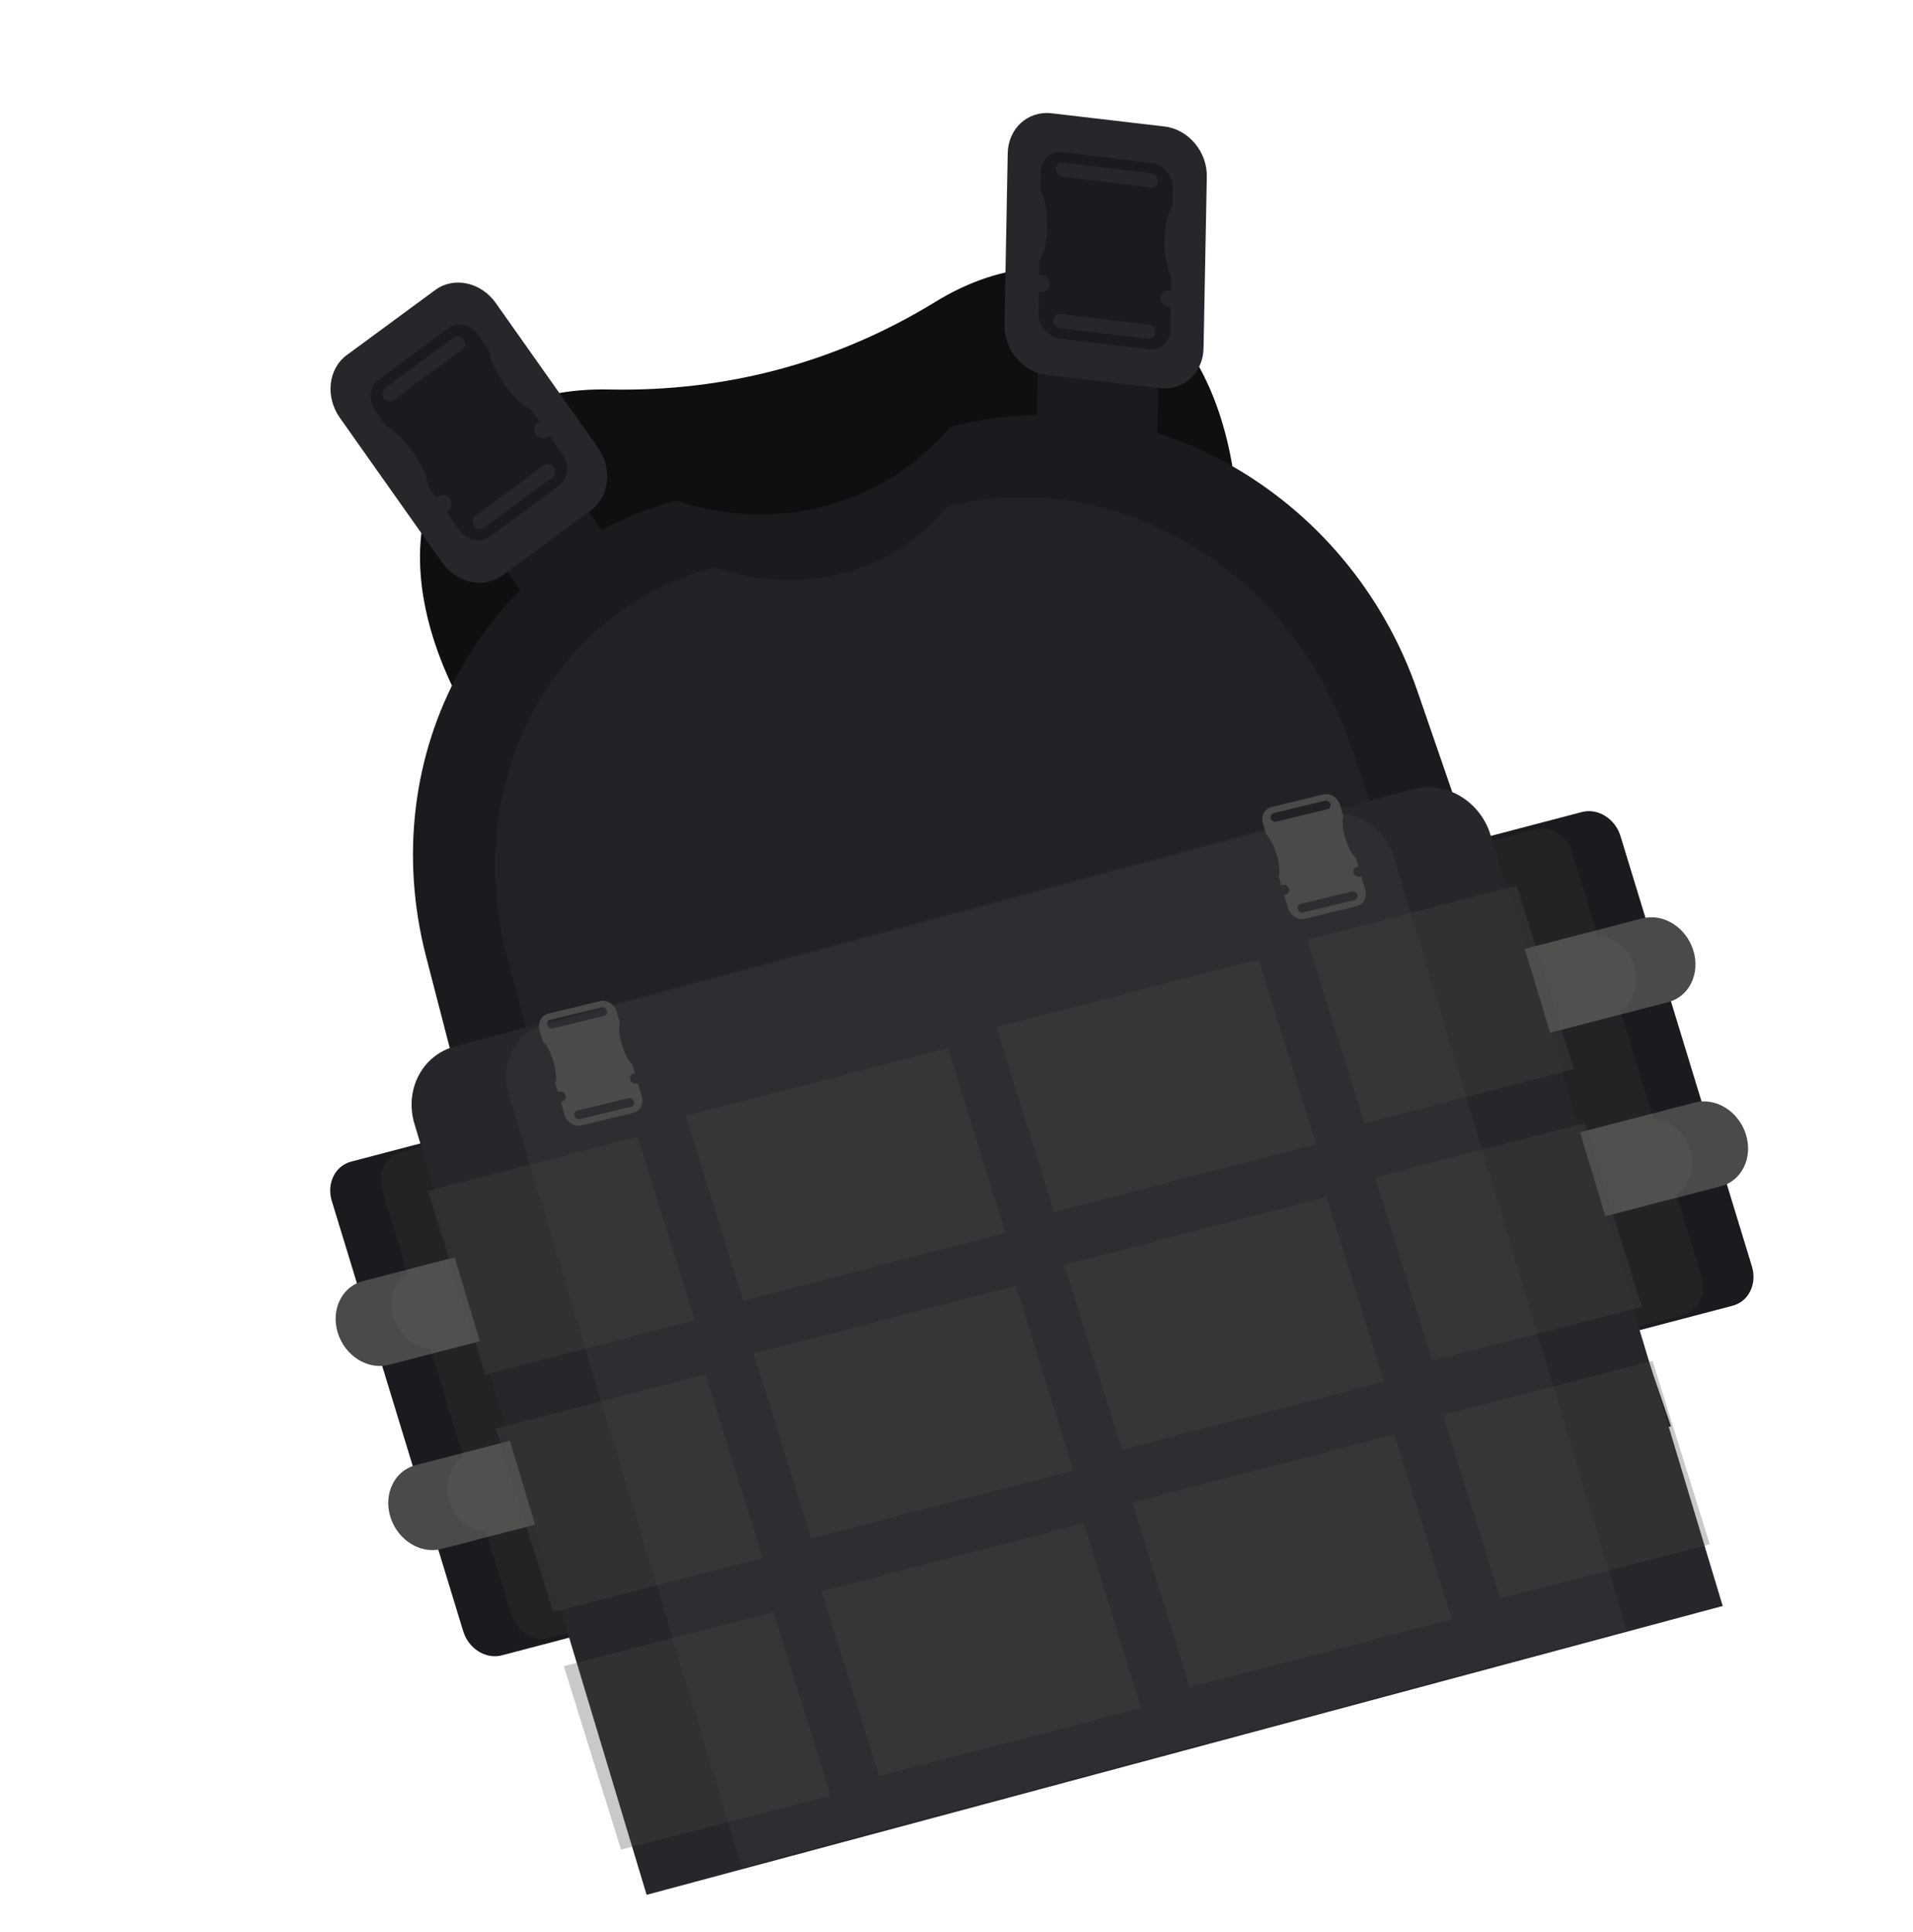 <svg width="197" height="199" viewBox="0 0 197 199" fill="none" xmlns="http://www.w3.org/2000/svg">
<path d="M116.847 30.335C110.688 26.264 103.217 26.857 96.308 31.097C86.168 37.319 74.812 40.367 62.722 40.111C54.483 39.937 47.798 43.142 44.83 49.664C39.26 61.904 48.895 81.185 66.351 92.728C77.694 100.228 89.541 102.608 97.981 100.002C98.547 99.828 99.12 99.674 99.699 99.541C108.328 97.566 117.077 89.657 122.543 77.647C130.956 59.161 128.405 37.979 116.847 30.335Z" fill="#0D0F10"/>
<path d="M63.678 167.328L51.682 170.477C50.035 170.909 48.252 169.799 47.701 167.995L34.167 123.679C33.617 121.877 34.506 120.064 36.154 119.632L48.15 116.483L63.678 167.328Z" fill="#191B1E"/>
<path d="M40.051 140.558L54.748 136.748C54.86 136.719 54.919 136.596 54.882 136.474L52.347 128.292C52.309 128.17 52.188 128.094 52.076 128.123L37.379 131.933C35.208 132.496 34.046 134.882 34.784 137.264C35.522 139.647 37.88 141.121 40.051 140.558Z" fill="#4B4A4A"/>
<path d="M45.469 159.52L60.166 155.71C60.278 155.681 60.337 155.558 60.3 155.436L57.765 147.254C57.727 147.132 57.605 147.056 57.494 147.085L42.797 150.895C40.626 151.457 39.464 153.844 40.202 156.226C40.94 158.609 43.298 160.083 45.469 159.52Z" fill="#4B4A4A"/>
<path d="M166.43 137.622L178.426 134.473C180.074 134.041 180.964 132.229 180.413 130.425L166.879 86.109C166.328 84.307 164.547 83.195 162.899 83.628L150.902 86.776L166.43 137.622Z" fill="#191B1E"/>
<path d="M171.784 103.21L157.086 107.02C156.975 107.049 156.853 106.973 156.816 106.851L154.281 98.669C154.243 98.546 154.302 98.424 154.414 98.395L169.111 94.585C171.282 94.022 173.64 95.496 174.378 97.878C175.116 100.261 173.955 102.647 171.784 103.21Z" fill="#4B4A4A"/>
<path d="M177.202 122.172L162.504 125.982C162.393 126.011 162.271 125.935 162.234 125.813L159.699 117.631C159.661 117.508 159.72 117.386 159.832 117.357L174.529 113.547C176.7 112.984 179.058 114.458 179.796 116.84C180.534 119.223 179.372 121.609 177.202 122.172Z" fill="#4B4A4A"/>
<g opacity="0.05">
<path d="M39.374 122.643L41.952 131.112C40.582 131.944 39.946 133.804 40.515 135.675C41.085 137.546 42.676 138.818 44.31 138.858L47.708 150.022C46.338 150.855 45.702 152.715 46.272 154.586C46.841 156.457 48.432 157.729 50.066 157.769L52.644 166.237C53.183 168.011 54.865 169.121 56.399 168.716L67.571 165.767L63.991 154.006L61.683 146.422L58.235 135.096L55.927 127.512L52.347 115.751L41.175 118.7C39.64 119.103 38.834 120.869 39.374 122.643Z" fill="#B6B5B4"/>
<path d="M168.309 99.522C167.74 97.651 166.149 96.379 164.515 96.34L161.937 87.871C161.398 86.098 159.716 84.988 158.182 85.393L147.011 88.341L150.59 100.102L152.899 107.686L156.346 119.012L158.655 126.596L162.235 138.357L173.406 135.408C174.94 135.003 175.746 133.237 175.206 131.464L172.629 122.995C173.998 122.163 174.635 120.303 174.065 118.432C173.496 116.561 171.905 115.288 170.271 115.249L166.872 104.084C168.242 103.254 168.879 101.394 168.309 99.522Z" fill="#B6B5B4"/>
</g>
<path d="M50.982 39.577L42.521 45.624L58.577 67.587L67.038 61.539L50.982 39.577Z" fill="#191B1E"/>
<path d="M60.853 52.548L51.743 59.252C49.825 60.664 47.034 60.06 45.51 57.904L34.999 43.029C33.475 40.872 33.796 37.978 35.714 36.567L44.824 29.863C46.742 28.451 49.533 29.055 51.057 31.211L61.567 46.087C63.092 48.244 62.771 51.137 60.853 52.548Z" fill="#27272B"/>
<path d="M49.263 34.513C48.494 33.425 47.096 33.117 46.139 33.824L38.997 39.092C38.038 39.8 37.883 41.254 38.651 42.342L39.768 43.924C40.469 44.181 41.537 45.175 42.501 46.542C43.466 47.909 44.053 49.258 44.07 50.019L44.951 51.267L45.174 51.103C45.52 50.848 46.026 50.959 46.303 51.351C46.443 51.549 46.5 51.779 46.476 51.99C46.455 52.206 46.354 52.399 46.181 52.528L45.958 52.692L47.306 54.603C48.075 55.691 49.473 55.999 50.432 55.291L57.574 50.023C58.531 49.317 58.686 47.862 57.918 46.774L56.569 44.863L56.346 45.027C56 45.282 55.494 45.17 55.215 44.776C55.077 44.582 55.021 44.349 55.042 44.137C55.066 43.927 55.168 43.729 55.339 43.602L55.562 43.438L54.68 42.187C53.975 41.929 52.911 40.937 51.948 39.572C50.985 38.208 50.399 36.862 50.382 36.097L49.263 34.513ZM57.177 48.67C57.157 48.854 57.07 49.023 56.918 49.134L49.81 54.377C49.509 54.6 49.071 54.504 48.83 54.161C48.709 53.989 48.66 53.791 48.68 53.607C48.698 53.42 48.788 53.25 48.937 53.14L56.045 47.897C56.346 47.674 56.788 47.772 57.029 48.114C57.15 48.285 57.197 48.482 57.177 48.67ZM47.887 35.509C47.868 35.693 47.78 35.862 47.628 35.973L40.521 41.217C40.219 41.439 39.781 41.343 39.541 41C39.42 40.829 39.37 40.63 39.39 40.446C39.408 40.26 39.498 40.089 39.647 39.979L46.755 34.736C47.056 34.513 47.498 34.611 47.739 34.953C47.861 35.124 47.907 35.32 47.887 35.509Z" fill="#191B1E"/>
<path d="M107.14 23.313L106.667 49.342L119.076 50.509L119.548 24.48L107.14 23.313Z" fill="#191B1E"/>
<path d="M107.787 38.613L119.418 39.975C121.868 40.262 123.894 38.417 123.942 35.856L124.277 18.187C124.325 15.624 122.379 13.315 119.929 13.029L108.298 11.667C105.848 11.38 103.824 13.225 103.774 15.786L103.44 33.455C103.391 36.018 105.338 38.327 107.787 38.613Z" fill="#27272B"/>
<path d="M107.145 19.614C107.576 20.273 107.861 21.696 107.836 23.313C107.811 24.929 107.484 26.279 107.035 26.831L107.013 28.313L107.298 28.347C107.518 28.375 107.719 28.494 107.863 28.662C108.004 28.833 108.092 29.056 108.088 29.288C108.081 29.755 107.715 30.09 107.272 30.037L106.986 30.003L106.952 32.267C106.932 33.557 107.911 34.721 109.137 34.869L118.283 35.972C119.512 36.121 120.523 35.197 120.543 33.907L120.577 31.642L120.292 31.608C120.069 31.581 119.871 31.464 119.727 31.29C119.584 31.123 119.498 30.899 119.502 30.665C119.509 30.2 119.876 29.865 120.318 29.919L120.604 29.953L120.626 28.474C120.198 27.818 119.91 26.392 119.936 24.772C119.96 23.152 120.29 21.801 120.737 21.251L120.765 19.376C120.786 18.086 119.807 16.922 118.577 16.774L109.431 15.671C108.205 15.523 107.194 16.447 107.174 17.736L107.145 19.614ZM108.487 32.987C108.494 32.582 108.813 32.29 109.199 32.337L118.302 33.434C118.494 33.457 118.67 33.559 118.793 33.709C118.917 33.857 118.992 34.049 118.988 34.253C118.982 34.658 118.665 34.948 118.28 34.901L109.176 33.803C108.982 33.78 108.809 33.678 108.685 33.531C108.559 33.38 108.484 33.191 108.487 32.987ZM108.725 17.389C108.731 16.983 109.051 16.691 109.437 16.738L118.54 17.835C118.731 17.858 118.908 17.96 119.031 18.111C119.155 18.258 119.229 18.45 119.226 18.654C119.219 19.059 118.903 19.348 118.518 19.302L109.414 18.204C109.22 18.181 109.047 18.079 108.923 17.932C108.796 17.782 108.723 17.593 108.725 17.389Z" fill="#191B1E"/>
<path d="M172.079 146.889L63.91 175.895L43.88 98.526C38.459 77.585 49.81 56.867 69.612 51.557C79.967 55.019 91 52.06 97.875 43.978C117.678 38.668 138.888 50.655 145.958 71.154L172.079 146.889Z" fill="#191B1E"/>
<g opacity="0.15">
<path d="M162.015 141.921L70.234 165.816L52.262 98.729C47.398 80.571 56.82 62.788 73.623 58.413C82.483 61.518 91.844 59.081 97.604 52.17C114.406 47.795 132.611 58.386 138.875 76.18L162.015 141.921Z" fill="#4B4A4A"/>
</g>
<path d="M46.824 107.774L145.532 81.276C148.875 80.379 152.441 82.493 153.497 85.998L177.403 165.395L66.588 195.143L42.681 115.746C41.626 112.241 43.481 108.671 46.824 107.774Z" fill="#27272B"/>
<path opacity="0.05" d="M56.132 105.446L136.303 83.944C139.331 83.132 142.56 85.044 143.515 88.216L167.524 167.877L76.389 192.32L52.38 112.659C51.424 109.487 53.104 106.258 56.132 105.446Z" fill="#B6B5B4"/>
<path d="M130.395 85.951C130.76 86.252 131.186 87.04 131.474 88.009C131.763 88.978 131.831 89.852 131.682 90.278L131.946 91.166L132.114 91.126C132.242 91.094 132.378 91.123 132.489 91.193C132.6 91.264 132.692 91.379 132.732 91.518C132.816 91.798 132.673 92.076 132.414 92.139L132.247 92.179L132.651 93.537C132.882 94.31 133.648 94.795 134.365 94.622L139.706 93.326C140.423 93.151 140.818 92.385 140.588 91.611L140.184 90.253L140.017 90.294C139.886 90.326 139.753 90.298 139.64 90.225C139.528 90.156 139.438 90.04 139.396 89.9C139.313 89.621 139.457 89.344 139.715 89.281L139.882 89.24L139.618 88.354C139.256 88.054 138.828 87.265 138.539 86.294C138.249 85.323 138.182 84.447 138.33 84.024L137.996 82.9C137.766 82.127 136.999 81.642 136.281 81.816L130.94 83.112C130.224 83.285 129.83 84.052 130.06 84.825L130.395 85.951ZM133.648 93.638C133.576 93.395 133.7 93.153 133.926 93.098L139.241 91.808C139.353 91.782 139.471 91.805 139.569 91.868C139.665 91.93 139.744 92.028 139.78 92.151C139.852 92.394 139.729 92.634 139.504 92.688L134.188 93.978C134.074 94.005 133.958 93.981 133.861 93.92C133.762 93.857 133.684 93.76 133.648 93.638ZM130.866 84.287C130.794 84.045 130.918 83.802 131.143 83.748L136.459 82.458C136.571 82.431 136.689 82.455 136.787 82.518C136.883 82.579 136.961 82.678 136.998 82.801C137.07 83.043 136.946 83.283 136.721 83.338L131.406 84.627C131.292 84.655 131.176 84.631 131.079 84.57C130.979 84.506 130.902 84.409 130.866 84.287Z" fill="#4B4A4A"/>
<path d="M55.899 107.236C56.264 107.537 56.69 108.325 56.978 109.293C57.267 110.262 57.336 111.137 57.187 111.562L57.451 112.451L57.618 112.41C57.746 112.379 57.882 112.408 57.994 112.477C58.104 112.549 58.196 112.664 58.237 112.802C58.321 113.083 58.177 113.36 57.919 113.423L57.751 113.464L58.156 114.822C58.386 115.595 59.153 116.08 59.869 115.906L65.21 114.61C65.927 114.436 66.322 113.67 66.092 112.896L65.688 111.538L65.521 111.578C65.391 111.61 65.257 111.583 65.144 111.509C65.032 111.441 64.943 111.325 64.901 111.185C64.817 110.906 64.961 110.629 65.22 110.565L65.387 110.525L65.123 109.638C64.76 109.339 64.332 108.55 64.043 107.579C63.754 106.608 63.686 105.732 63.834 105.309L63.5 104.184C63.27 103.412 62.503 102.927 61.785 103.1L56.444 104.396C55.729 104.57 55.334 105.336 55.564 106.11L55.899 107.236ZM59.153 114.922C59.081 114.679 59.206 114.437 59.431 114.383L64.746 113.093C64.858 113.066 64.976 113.09 65.074 113.153C65.171 113.214 65.249 113.313 65.285 113.435C65.357 113.678 65.234 113.918 65.009 113.972L59.693 115.262C59.58 115.29 59.464 115.265 59.366 115.204C59.267 115.142 59.19 115.045 59.153 114.922ZM56.371 105.572C56.299 105.329 56.423 105.087 56.649 105.032L61.964 103.743C62.076 103.716 62.194 103.739 62.292 103.802C62.388 103.864 62.467 103.962 62.503 104.085C62.575 104.328 62.452 104.568 62.226 104.622L56.911 105.912C56.797 105.939 56.681 105.915 56.584 105.854C56.484 105.79 56.407 105.693 56.371 105.572Z" fill="#4B4A4A"/>
<g opacity="0.3">
<path d="M79.638 166.022L58.059 171.594L63.954 190.484L85.534 184.912L79.638 166.022Z" fill="#4B4A4A"/>
</g>
<g opacity="0.3">
<path d="M111.602 156.882L84.613 163.868L90.535 182.897L117.524 175.911L111.602 156.882Z" fill="#4B4A4A"/>
</g>
<g opacity="0.3">
<path d="M143.594 147.741L116.604 154.728L122.526 173.757L149.516 166.77L143.594 147.741Z" fill="#4B4A4A"/>
</g>
<g opacity="0.3">
<path d="M170.18 140.152L148.6 145.724L154.496 164.614L176.075 159.042L170.18 140.152Z" fill="#4B4A4A"/>
</g>
<g opacity="0.3">
<path d="M72.645 141.553L51.065 147.125L56.961 166.015L78.54 160.443L72.645 141.553Z" fill="#4B4A4A"/>
</g>
<g opacity="0.3">
<path d="M104.609 132.413L77.62 139.399L83.542 158.428L110.531 151.442L104.609 132.413Z" fill="#4B4A4A"/>
</g>
<g opacity="0.3">
<path d="M136.6 123.272L109.61 130.259L115.533 149.288L142.522 142.301L136.6 123.272Z" fill="#4B4A4A"/>
</g>
<g opacity="0.3">
<path d="M163.186 115.683L141.607 121.255L147.502 140.145L169.082 134.574L163.186 115.683Z" fill="#4B4A4A"/>
</g>
<g opacity="0.3">
<path d="M65.652 117.083L44.072 122.655L49.968 141.545L71.547 135.973L65.652 117.083Z" fill="#4B4A4A"/>
</g>
<g opacity="0.3">
<path d="M97.616 107.942L70.626 114.929L76.549 133.958L103.538 126.971L97.616 107.942Z" fill="#4B4A4A"/>
</g>
<g opacity="0.3">
<path d="M129.607 98.802L102.618 105.789L108.54 124.818L135.529 117.831L129.607 98.802Z" fill="#4B4A4A"/>
</g>
<g opacity="0.3">
<path d="M156.193 91.213L134.614 96.785L140.509 115.675L162.089 110.103L156.193 91.213Z" fill="#4B4A4A"/>
</g>
</svg>
